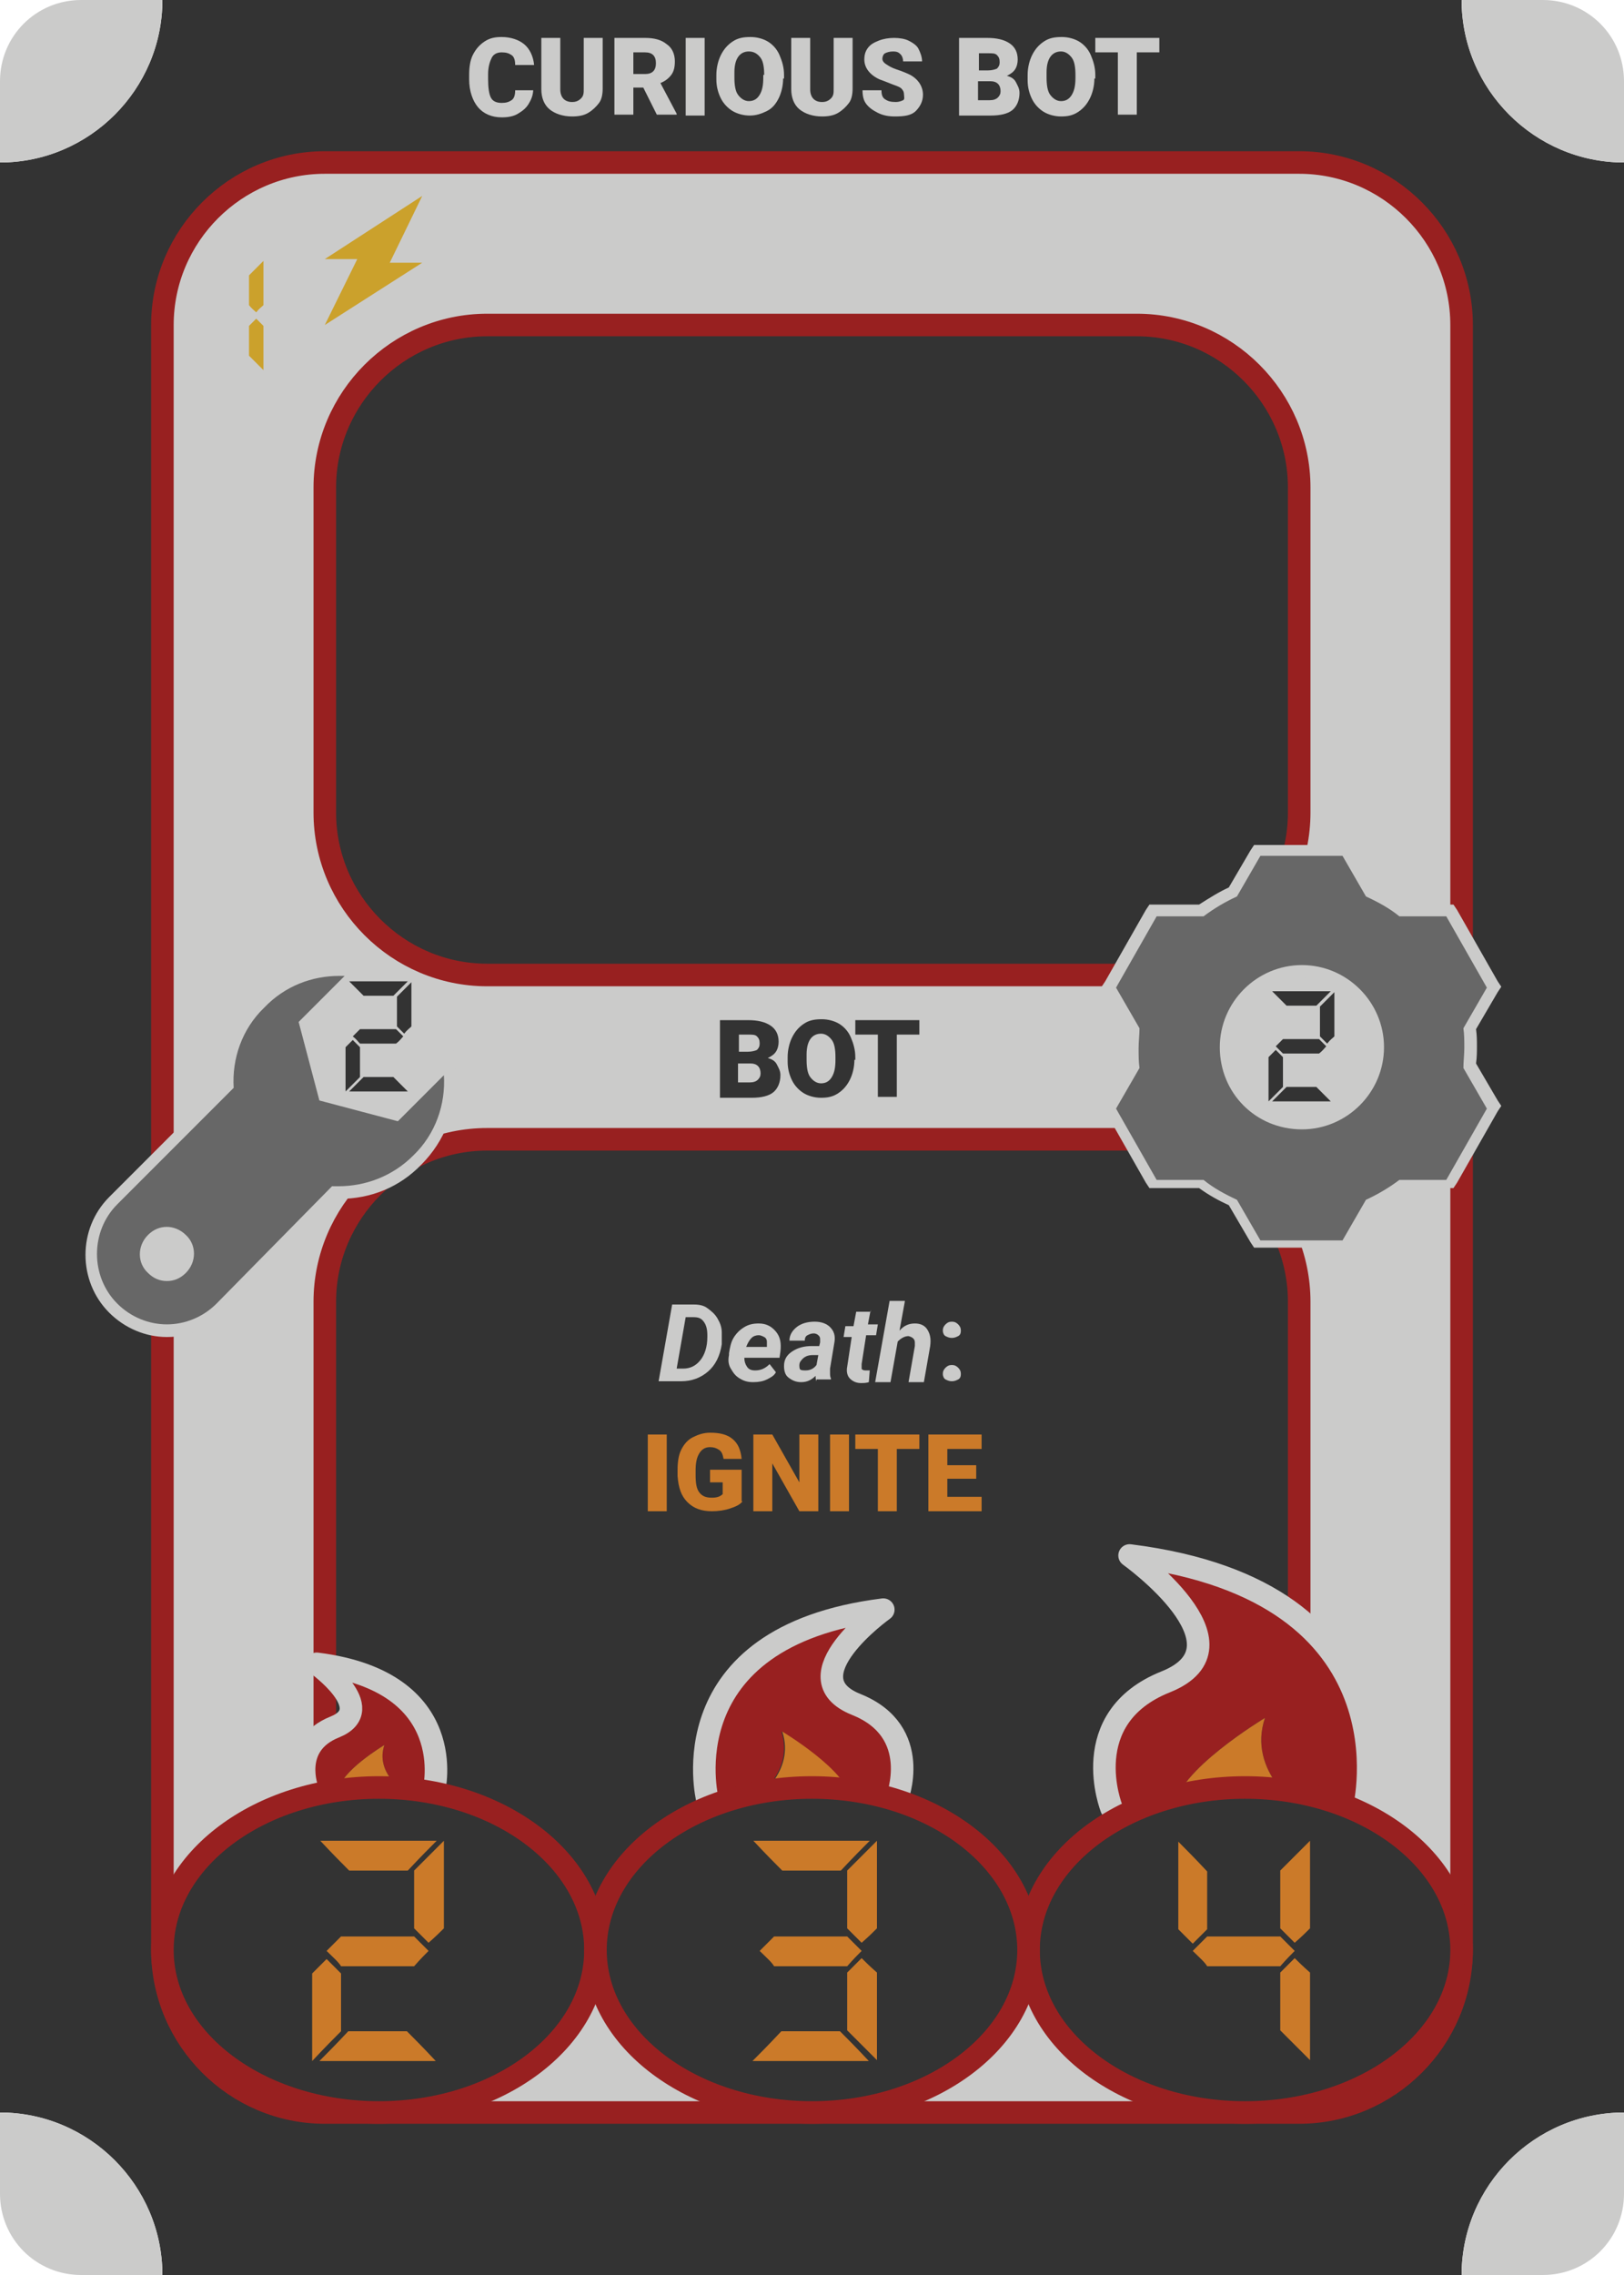 <?xml version="1.0" encoding="utf-8"?>
<!-- Generator: Adobe Illustrator 21.1.0, SVG Export Plug-In . SVG Version: 6.00 Build 0)  -->
<svg version="1.1" xmlns="http://www.w3.org/2000/svg" xmlns:xlink="http://www.w3.org/1999/xlink" x="0px" y="0px"
	 viewBox="0 0 180 252" style="enable-background:new 0 0 180 252;" xml:space="preserve">
<style type="text/css">
	.st0{fill:#333333;}
	.st1{fill:#CBCBCA;stroke:#982020;stroke-width:2.5;stroke-miterlimit:10;}
	.st2{fill:#333333;stroke:#982020;stroke-width:2.5;stroke-miterlimit:10;}
	.st3{fill:#676767;}
	.st4{fill:#CBCBCA;}
	.st5{fill:none;}
	.st6{fill:#CBA12C;}
	.st7{fill:#CB7A29;}
	.st8{fill:#982020;}
	.st9{fill:none;stroke:#CBCBCA;stroke-width:2.5;stroke-linecap:round;stroke-linejoin:round;stroke-miterlimit:10;}
	.st10{clip-path:url(#SVGID_2_);}
	.st11{display:none;}
	.st12{display:inline;}
	.st13{fill:none;stroke:#991F1F;stroke-width:2;stroke-miterlimit:10;}
	.st14{fill:none;stroke:#991F1F;stroke-width:2;stroke-miterlimit:10;stroke-dasharray:11.2,11.2;}
	.st15{fill:none;stroke:#991F1F;stroke-width:2;stroke-miterlimit:10;stroke-dasharray:11.429,11.429;}
</style>
<g id="Layer_1">
	<g>
		<g>
			<g id="XMLID_30_">
				<g>
				</g>
				<g>
				</g>
			</g>
			<g id="XMLID_29_">
				<g>
				</g>
				<g>
				</g>
			</g>
			<g id="XMLID_28_">
				<g>
				</g>
				<g>
				</g>
			</g>
		</g>
		<path class="st0" d="M162,252H18c0-9.9-8.1-18-18-18V18c9.9,0,18-8.1,18-18h144c0,9.9,8.1,18,18,18v216
			C170.1,234,162,242.1,162,252z"/>
		<path class="st1" d="M144,234H36c-9.9,0-18-8.1-18-18V36c0-9.9,8.1-18,18-18h108c9.9,0,18,8.1,18,18v180
			C162,225.9,153.9,234,144,234z"/>
		<path class="st2" d="M126,216H54c-9.9,0-18-8.1-18-18v-53.8c0-9.9,8.1-18,18-18h72c9.9,0,18,8.1,18,18V198
			C144,207.9,135.9,216,126,216z"/>
		<path class="st2" d="M126,108H54c-9.9,0-18-8.1-18-18V54c0-9.9,8.1-18,18-18h72c9.9,0,18,8.1,18,18v36C144,99.9,135.9,108,126,108
			z"/>
		<g>
			<path class="st3" d="M139.3,137.9l-2.7-4.6c-1.2-0.5-2.4-1.2-3.5-2h-5.4l-4.9-8.5l2.7-4.6c-0.1-0.7-0.1-1.4-0.1-2
				c0-0.6,0-1.3,0.1-2l-2.7-4.6l4.9-8.5h5.4c1.1-0.8,2.3-1.5,3.5-2l2.7-4.6h9.8l2.7,4.6c1.2,0.5,2.4,1.2,3.5,2h5.4l4.9,8.5l-2.7,4.6
				c0.1,0.7,0.1,1.4,0.1,2c0,0.6,0,1.3-0.1,2l2.7,4.6l-4.9,8.5h-5.4c-1.1,0.8-2.3,1.5-3.5,2l-2.7,4.6H139.3z M144.3,107.6
				c-4.7,0-8.5,3.8-8.5,8.5s3.8,8.5,8.5,8.5s8.5-3.8,8.5-8.5S148.9,107.6,144.3,107.6z"/>
			<path class="st4" d="M148.8,94.8l2.6,4.5c1.3,0.6,2.6,1.3,3.7,2.2h5.2l4.5,7.9l-2.6,4.5c0.1,0.7,0.1,1.4,0.1,2.2
				c0,0.7-0.1,1.5-0.1,2.2l2.6,4.5l-4.5,7.9h-5.2c-1.2,0.9-2.4,1.6-3.7,2.2l-2.6,4.5h-9.1l-2.6-4.5c-1.3-0.6-2.6-1.3-3.7-2.2h-5.2
				l-4.5-7.9l2.6-4.5c-0.1-0.7-0.1-1.4-0.1-2.2c0-0.7,0.1-1.5,0.1-2.2l-2.6-4.5l4.5-7.9h5.2c1.2-0.9,2.4-1.6,3.7-2.2l2.6-4.5H148.8
				 M144.3,125.1c5,0,9.1-4.1,9.1-9.1c0-5-4.1-9.1-9.1-9.1c-5,0-9.1,4.1-9.1,9.1C135.2,121.1,139.2,125.1,144.3,125.1 M149.5,93.6
				h-0.7h-9.1H139l-0.4,0.6l-2.4,4.1c-1.1,0.5-2.2,1.2-3.3,1.9h-4.8h-0.7l-0.4,0.6l-4.5,7.9l-0.4,0.6l0.4,0.6l2.4,4.1
				c-0.1,0.7-0.1,1.3-0.1,1.9c0,0.6,0,1.2,0.1,1.9l-2.4,4.1l-0.4,0.6l0.4,0.6l4.5,7.9l0.4,0.6h0.7h4.8c1.1,0.8,2.2,1.4,3.3,1.9
				l2.4,4.1l0.4,0.6h0.7h9.1h0.7l0.4-0.6l2.4-4.1c1.1-0.5,2.2-1.2,3.3-1.9h4.8h0.7l0.4-0.6l4.5-7.9l0.4-0.6l-0.4-0.6l-2.4-4.1
				c0.1-0.7,0.1-1.3,0.1-1.9c0-0.6,0-1.2-0.1-1.9l2.4-4.1l0.4-0.6l-0.4-0.6l-4.5-7.9l-0.4-0.6h-0.7h-4.8c-1.1-0.8-2.2-1.4-3.3-1.9
				l-2.4-4.1L149.5,93.6L149.5,93.6z M144.3,123.9c-4.3,0-7.8-3.5-7.8-7.8s3.5-7.8,7.8-7.8s7.8,3.5,7.8,7.8S148.6,123.9,144.3,123.9
				L144.3,123.9z"/>
		</g>
		<g>
			<rect x="18" y="27" class="st5" width="18" height="18"/>
			<path class="st6" d="M27.6,30.5c0.4-0.4,0.9-0.9,1.6-1.6c0,1.1,0,2.7,0,4.9c-0.2,0.2-0.5,0.4-0.8,0.8c-0.2-0.2-0.5-0.4-0.8-0.8
				C27.6,33,27.6,31.9,27.6,30.5z M27.6,36.1c0.2-0.2,0.4-0.4,0.8-0.8c0.2,0.2,0.4,0.4,0.8,0.8c0,1.1,0,2.7,0,4.9
				c-0.4-0.4-0.9-0.9-1.6-1.6C27.6,38.7,27.6,37.6,27.6,36.1z"/>
		</g>
		<g>
			<polygon class="st6" points="46.8,21.7 36,28.7 39.6,28.7 36,36 46.8,29.1 43.2,29.1 46.8,21.7 			"/>
		</g>
		<g>
			<rect x="72" y="112.5" class="st5" width="36" height="12"/>
			<path class="st0" d="M79.8,121.5V113h3.1c1.1,0,1.9,0.2,2.5,0.6s0.9,1,0.9,1.8c0,0.4-0.1,0.8-0.3,1.1s-0.5,0.5-0.9,0.7
				c0.4,0.1,0.8,0.3,1,0.7s0.4,0.7,0.4,1.2c0,0.8-0.3,1.5-0.8,1.9s-1.3,0.6-2.4,0.6H79.8z M81.8,116.5h1.1c0.4,0,0.8-0.1,1-0.2
				c0.2-0.2,0.3-0.4,0.3-0.7c0-0.4-0.1-0.6-0.3-0.8c-0.2-0.2-0.5-0.2-1-0.2h-1V116.5z M81.8,117.9v2h1.3c0.4,0,0.7-0.1,0.9-0.3
				s0.3-0.4,0.3-0.7c0-0.7-0.4-1.1-1.1-1.1H81.8z"/>
			<path class="st0" d="M94.7,117.4c0,0.8-0.2,1.6-0.5,2.2s-0.7,1.1-1.3,1.5s-1.2,0.5-1.9,0.5s-1.4-0.2-1.9-0.5s-1-0.8-1.3-1.4
				s-0.5-1.3-0.5-2.1v-0.5c0-0.8,0.2-1.6,0.5-2.2s0.7-1.1,1.3-1.5s1.2-0.5,2-0.5c0.7,0,1.4,0.2,1.9,0.5s1,0.8,1.3,1.5
				s0.5,1.4,0.5,2.2V117.4z M92.6,117.1c0-0.8-0.1-1.5-0.4-1.9s-0.7-0.7-1.2-0.7c-1,0-1.6,0.8-1.6,2.3l0,0.6c0,0.8,0.1,1.5,0.4,1.9
				s0.7,0.7,1.2,0.7c0.5,0,0.9-0.2,1.2-0.7s0.4-1.1,0.4-1.9V117.1z"/>
			<path class="st0" d="M102,114.6h-2.6v6.9h-2.1v-6.9h-2.5V113h7.1V114.6z"/>
		</g>
		<g>
			<rect x="40.5" y="144" class="st5" width="99" height="36.4"/>
			<path class="st4" d="M73,153l1.5-8.5l2.4,0c0.6,0,1.1,0.1,1.5,0.4s0.8,0.6,1.1,1.1s0.5,1,0.5,1.6c0,0.3,0,0.7,0,1l0,0.3
				c-0.2,1.3-0.7,2.3-1.5,3s-1.8,1.1-3,1.1H73z M76,145.9l-1,5.7l0.7,0c0.8,0,1.4-0.3,1.9-0.9s0.8-1.5,0.8-2.6l0-0.2
				c0-0.6-0.1-1.1-0.4-1.5s-0.6-0.5-1.2-0.5L76,145.9z"/>
			<path class="st4" d="M83.5,153.1c-0.6,0-1-0.1-1.5-0.4s-0.7-0.6-1-1.1s-0.3-1-0.2-1.5l0-0.2c0.1-0.6,0.2-1.2,0.5-1.7
				s0.7-0.9,1.2-1.2s1-0.4,1.6-0.4c0.8,0,1.4,0.3,1.9,0.9s0.6,1.3,0.5,2.2l-0.1,0.7h-3.9c0,0.4,0.1,0.7,0.3,1s0.5,0.4,0.9,0.4
				c0.6,0,1.1-0.2,1.6-0.7L86,152c-0.2,0.4-0.6,0.6-1,0.8S84.1,153.1,83.5,153.1z M84.1,147.9c-0.3,0-0.6,0.1-0.8,0.3
				s-0.4,0.5-0.6,1h2.3l0-0.2c0-0.2,0-0.3,0-0.4c0-0.2-0.1-0.4-0.3-0.5S84.3,147.9,84.1,147.9z"/>
			<path class="st4" d="M90.5,153c-0.1-0.2-0.1-0.4-0.1-0.6c-0.5,0.5-1,0.7-1.6,0.7c-0.6,0-1-0.2-1.4-0.5s-0.5-0.8-0.5-1.3
				c0-0.7,0.3-1.2,0.9-1.6s1.3-0.6,2.2-0.6l0.8,0l0.1-0.4c0-0.1,0-0.3,0-0.4c0-0.2-0.1-0.3-0.2-0.4s-0.3-0.2-0.5-0.2
				c-0.3,0-0.5,0.1-0.7,0.2s-0.3,0.3-0.3,0.6l-1.7,0c0-0.6,0.3-1.1,0.8-1.5s1.2-0.6,2-0.6c0.7,0,1.3,0.2,1.7,0.6s0.6,0.9,0.5,1.6
				l-0.5,3l0,0.4c0,0.3,0,0.5,0.1,0.7l0,0.1H90.5z M89.3,151.8c0.5,0,0.9-0.2,1.2-0.6l0.2-1.1l-0.6,0c-0.6,0-1,0.2-1.3,0.6
				c-0.1,0.1-0.2,0.3-0.2,0.5c0,0.2,0,0.4,0.1,0.5S89.1,151.8,89.3,151.8z"/>
			<path class="st4" d="M96.5,145.1l-0.3,1.6h1.1l-0.2,1.2H96l-0.5,3.2c0,0.2,0,0.4,0,0.5s0.2,0.2,0.4,0.2c0.1,0,0.2,0,0.5,0
				l-0.1,1.3c-0.3,0.1-0.6,0.1-0.9,0.1c-0.5,0-0.9-0.2-1.2-0.5s-0.4-0.8-0.3-1.3l0.5-3.3h-0.9l0.2-1.2h0.9l0.3-1.6H96.5z"/>
			<path class="st4" d="M99.7,147.4c0.5-0.6,1.1-0.8,1.7-0.8c0.6,0,1.1,0.2,1.4,0.7s0.4,1,0.3,1.8l-0.7,4h-1.7l0.7-4
				c0-0.2,0-0.3,0-0.4c0-0.4-0.3-0.6-0.7-0.7c-0.4,0-0.8,0.2-1.2,0.6l-0.8,4.5h-1.7l1.6-9h1.7L99.7,147.4z"/>
			<path class="st4" d="M104.5,147.4c0-0.3,0.1-0.5,0.3-0.7s0.4-0.3,0.7-0.3c0.3,0,0.5,0.1,0.7,0.3s0.3,0.4,0.3,0.7
				c0,0.3-0.1,0.5-0.3,0.6s-0.4,0.2-0.7,0.2c-0.3,0-0.5-0.1-0.7-0.2S104.5,147.6,104.5,147.4z M104.5,152.2c0-0.3,0.1-0.5,0.3-0.7
				s0.4-0.3,0.7-0.3c0.3,0,0.5,0.1,0.7,0.3s0.3,0.4,0.3,0.7c0,0.3-0.1,0.5-0.3,0.6s-0.4,0.2-0.7,0.2c-0.3,0-0.5-0.1-0.7-0.2
				S104.5,152.4,104.5,152.2z"/>
			<path class="st7" d="M73.9,167.4h-2.1v-8.5h2.1V167.4z"/>
			<path class="st7" d="M82.3,166.3c-0.3,0.4-0.8,0.6-1.4,0.8s-1.3,0.3-2,0.3c-1.1,0-2-0.3-2.7-1s-1-1.6-1.1-2.9l0-0.7
				c0-0.8,0.1-1.6,0.4-2.2s0.7-1.1,1.3-1.4s1.2-0.5,1.9-0.5c1.1,0,1.9,0.2,2.5,0.7s0.9,1.2,1,2.2h-2c-0.1-0.5-0.2-0.8-0.5-1
				s-0.6-0.3-1-0.3c-0.5,0-0.9,0.2-1.2,0.7s-0.4,1.1-0.4,1.9v0.5c0,0.9,0.1,1.5,0.4,1.9s0.7,0.6,1.4,0.6c0.5,0,0.9-0.1,1.2-0.4v-1.3
				h-1.4v-1.4h3.5V166.3z"/>
			<path class="st7" d="M90.6,167.4h-2l-3-5.3v5.3h-2.1v-8.5h2.1l3,5.3v-5.3h2.1V167.4z"/>
			<path class="st7" d="M94.1,167.4H92v-8.5h2.1V167.4z"/>
			<path class="st7" d="M102,160.5h-2.6v6.9h-2.1v-6.9h-2.5v-1.6h7.1V160.5z"/>
			<path class="st7" d="M108.2,163.8H105v2h3.8v1.6h-5.9v-8.5h5.9v1.6H105v1.8h3.2V163.8z"/>
		</g>
		<g>
			<g id="XMLID_27_">
				<g>
					<path class="st8" d="M48.1,198.3h-3.5c0,0-3-2-2-5c0,0-5,3-5,5h-3.5c0,0-2-5,3-7s-2-7-2-7C51.1,186.3,48.1,198.3,48.1,198.3z"
						/>
					<path class="st7" d="M44.6,198.3h-7c0-2,5-5,5-5C41.6,196.3,44.6,198.3,44.6,198.3z"/>
				</g>
				<g>
				</g>
			</g>
			<g id="XMLID_26_">
				<g>
					<path class="st8" d="M99.4,199.3h-5.3c0-3-7.5-7.5-7.5-7.5c1.5,4.5-3,7.5-3,7.5h-5.3c0,0-4.5-18,19.5-21c0,0-10.5,7.5-3,10.5
						S99.4,199.3,99.4,199.3z"/>
					<path class="st7" d="M86.7,191.8c0,0,7.5,4.5,7.5,7.5H83.7C83.7,199.3,88.2,196.3,86.7,191.8z"/>
				</g>
				<g>
				</g>
			</g>
			<g id="XMLID_25_">
				<g>
					<path class="st8" d="M151.2,200.3h-7c0,0-6-4-4-10c0,0-10,6-10,10h-7c0,0-4-10,6-14s-4-14-4-14
						C157.2,176.3,151.2,200.3,151.2,200.3z"/>
					<path class="st7" d="M140.2,190.3c-2,6,4,10,4,10h-14C130.2,196.3,140.2,190.3,140.2,190.3z"/>
				</g>
				<g>
				</g>
			</g>
		</g>
		<g>
			<rect x="18" y="3.8" class="st5" width="144" height="12"/>
			<path class="st4" d="M59.1,9.9c0,0.6-0.2,1.1-0.5,1.6s-0.7,0.8-1.2,1.1s-1.1,0.4-1.8,0.4c-1.1,0-2-0.4-2.6-1.1s-1-1.8-1-3.1V8.3
				c0-0.8,0.1-1.6,0.4-2.2s0.7-1.1,1.3-1.5s1.2-0.5,1.9-0.5c1,0,1.9,0.3,2.5,0.8s1,1.3,1.1,2.3h-2.1c0-0.5-0.1-0.9-0.4-1.1
				s-0.6-0.3-1.1-0.3c-0.5,0-0.9,0.2-1.1,0.6s-0.4,1-0.4,1.8v0.6c0,0.9,0.1,1.6,0.3,2s0.6,0.6,1.2,0.6c0.5,0,0.8-0.1,1.1-0.3
				s0.4-0.6,0.4-1.1H59.1z"/>
			<path class="st4" d="M66.8,4.2v5.6c0,0.6-0.1,1.2-0.4,1.6s-0.7,0.8-1.2,1.1s-1.1,0.4-1.8,0.4c-1,0-1.9-0.3-2.5-0.8
				s-0.9-1.3-0.9-2.2V4.2h2.1v5.7c0,0.9,0.5,1.4,1.3,1.4c0.4,0,0.7-0.1,1-0.4s0.3-0.6,0.3-1.1V4.2H66.8z"/>
			<path class="st4" d="M71.3,9.7h-1.1v3h-2.1V4.2h3.4c1,0,1.8,0.2,2.4,0.7c0.6,0.4,0.9,1.1,0.9,1.9c0,0.6-0.1,1.1-0.4,1.5
				S73.7,9,73.2,9.2l1.8,3.4v0.1h-2.2L71.3,9.7z M70.2,8.2h1.3c0.4,0,0.7-0.1,0.9-0.3c0.2-0.2,0.3-0.5,0.3-0.9s-0.1-0.7-0.3-0.9
				s-0.5-0.3-0.9-0.3h-1.3V8.2z"/>
			<path class="st4" d="M78.1,12.8h-2.1V4.2h2.1V12.8z"/>
			<path class="st4" d="M86.8,8.7c0,0.8-0.2,1.6-0.5,2.2S85.6,12,85,12.3s-1.2,0.5-1.9,0.5s-1.4-0.2-1.9-0.5s-1-0.8-1.3-1.4
				s-0.5-1.3-0.5-2.1V8.3c0-0.8,0.2-1.6,0.5-2.2s0.7-1.1,1.3-1.5s1.2-0.5,2-0.5c0.7,0,1.4,0.2,1.9,0.5s1,0.8,1.3,1.5
				s0.5,1.4,0.5,2.2V8.7z M84.7,8.3c0-0.8-0.1-1.5-0.4-1.9S83.6,5.7,83,5.7c-1,0-1.6,0.8-1.6,2.3l0,0.6c0,0.8,0.1,1.5,0.4,1.9
				s0.7,0.7,1.2,0.7c0.5,0,0.9-0.2,1.2-0.7s0.4-1.1,0.4-1.9V8.3z"/>
			<path class="st4" d="M94.5,4.2v5.6c0,0.6-0.1,1.2-0.4,1.6s-0.7,0.8-1.2,1.1s-1.1,0.4-1.8,0.4c-1,0-1.9-0.3-2.5-0.8
				s-0.9-1.3-0.9-2.2V4.2h2.1v5.7c0,0.9,0.5,1.4,1.3,1.4c0.4,0,0.7-0.1,1-0.4s0.3-0.6,0.3-1.1V4.2H94.5z"/>
			<path class="st4" d="M100.2,10.5c0-0.3-0.1-0.5-0.3-0.7s-0.6-0.3-1.1-0.5s-1-0.4-1.3-0.5c-1.1-0.5-1.7-1.3-1.7-2.2
				c0-0.5,0.1-0.9,0.4-1.3s0.7-0.6,1.2-0.8s1.1-0.3,1.7-0.3c0.6,0,1.2,0.1,1.6,0.3s0.9,0.5,1.1,0.9s0.4,0.9,0.4,1.4h-2.1
				c0-0.3-0.1-0.6-0.3-0.8S99.4,5.7,99,5.7c-0.4,0-0.7,0.1-0.9,0.2s-0.3,0.4-0.3,0.6c0,0.2,0.1,0.4,0.4,0.6s0.6,0.4,1.2,0.6
				s1.1,0.4,1.5,0.6c0.9,0.5,1.4,1.3,1.4,2.2c0,0.7-0.3,1.3-0.8,1.8s-1.3,0.6-2.3,0.6c-0.7,0-1.3-0.1-1.9-0.4s-1-0.6-1.3-1
				s-0.4-0.9-0.4-1.5h2.1c0,0.5,0.1,0.8,0.4,1s0.6,0.3,1.2,0.3c0.3,0,0.6-0.1,0.8-0.2S100.2,10.7,100.2,10.5z"/>
			<path class="st4" d="M106.3,12.8V4.2h3.1c1.1,0,1.9,0.2,2.5,0.6s0.9,1,0.9,1.8c0,0.4-0.1,0.8-0.3,1.1s-0.5,0.5-0.9,0.7
				c0.4,0.1,0.8,0.3,1,0.7s0.4,0.7,0.4,1.2c0,0.8-0.3,1.5-0.8,1.9s-1.3,0.6-2.4,0.6H106.3z M108.4,7.8h1.1c0.4,0,0.8-0.1,1-0.2
				c0.2-0.2,0.3-0.4,0.3-0.7c0-0.4-0.1-0.6-0.3-0.8c-0.2-0.2-0.5-0.2-1-0.2h-1V7.8z M108.4,9.1v2h1.3c0.4,0,0.7-0.1,0.9-0.3
				s0.3-0.4,0.3-0.7c0-0.7-0.4-1.1-1.1-1.1H108.4z"/>
			<path class="st4" d="M121.3,8.7c0,0.8-0.2,1.6-0.5,2.2s-0.7,1.1-1.3,1.5s-1.2,0.5-1.9,0.5s-1.4-0.2-1.9-0.5s-1-0.8-1.3-1.4
				s-0.5-1.3-0.5-2.1V8.3c0-0.8,0.2-1.6,0.5-2.2s0.7-1.1,1.3-1.5s1.2-0.5,2-0.5c0.7,0,1.4,0.2,1.9,0.5s1,0.8,1.3,1.5
				s0.5,1.4,0.5,2.2V8.7z M119.2,8.3c0-0.8-0.1-1.5-0.4-1.9s-0.7-0.7-1.2-0.7c-1,0-1.6,0.8-1.6,2.3l0,0.6c0,0.8,0.1,1.5,0.4,1.9
				s0.7,0.7,1.2,0.7c0.5,0,0.9-0.2,1.2-0.7s0.4-1.1,0.4-1.9V8.3z"/>
			<path class="st4" d="M128.5,5.8H126v6.9h-2.1V5.8h-2.5V4.2h7.1V5.8z"/>
		</g>
		<g>
			<path class="st9" d="M34.1,198.3c0,0-2-5,3-7s-2-7-2-7c16,2,13,14,13,14"/>
			<path class="st9" d="M78.4,199.3c0,0-4.5-18,19.5-21c0,0-10.5,7.5-3,10.5s4.5,10.5,4.5,10.5"/>
			<path class="st9" d="M123.2,200.3c0,0-4-10,6-14s-4-14-4-14c32,4,26,28,26,28"/>
		</g>
		<ellipse class="st2" cx="138" cy="216" rx="24" ry="18"/>
		<ellipse class="st2" cx="42" cy="216" rx="24" ry="18"/>
		<ellipse class="st2" cx="90" cy="216" rx="24" ry="18"/>
		<g>
			<g>
				<rect x="27" y="200.3" class="st5" width="24" height="36"/>
				<path class="st7" d="M37.8,225c-0.7,0.7-1.8,1.8-3.2,3.3c0-2.2,0-5.4,0-9.7c0.4-0.4,0.9-0.9,1.6-1.6c0.4,0.4,0.9,0.9,1.6,1.6
					C37.8,220,37.8,222.1,37.8,225z M48.4,203.9c-0.7,0.7-1.8,1.8-3.2,3.3c-1.5,0-3.6,0-6.5,0c-0.7-0.7-1.8-1.8-3.2-3.3
					C38.3,203.9,42.6,203.9,48.4,203.9z M35.4,228.3c0.7-0.7,1.8-1.8,3.2-3.3c1.5,0,3.6,0,6.5,0c0.7,0.7,1.8,1.8,3.2,3.3
					C45.5,228.3,41.1,228.3,35.4,228.3z M36.2,216.1c0.4-0.4,0.9-0.9,1.6-1.6c1.8,0,4.5,0,8.1,0c0.4,0.4,0.9,0.9,1.6,1.6
					c-0.4,0.4-0.9,0.9-1.6,1.7c-1.8,0-4.5,0-8.1,0C37.5,217.3,36.9,216.8,36.2,216.1z M45.9,207.2c0.7-0.7,1.8-1.8,3.3-3.3
					c0,2.2,0,5.4,0,9.7c-0.4,0.4-0.9,0.9-1.7,1.6c-0.4-0.4-0.9-0.9-1.6-1.6C45.9,212.2,45.9,210.1,45.9,207.2z"/>
			</g>
			<g>
				<rect x="75" y="200.3" class="st5" width="24" height="36"/>
				<path class="st7" d="M96.4,203.9c-0.7,0.7-1.8,1.8-3.2,3.3c-1.5,0-3.6,0-6.5,0c-0.7-0.7-1.8-1.8-3.2-3.3
					C86.3,203.9,90.6,203.9,96.4,203.9z M83.4,228.3c0.7-0.7,1.8-1.8,3.2-3.3c1.5,0,3.6,0,6.5,0c0.7,0.7,1.8,1.8,3.2,3.3
					C93.5,228.3,89.1,228.3,83.4,228.3z M84.2,216.1c0.4-0.4,0.9-0.9,1.6-1.6c1.8,0,4.5,0,8.1,0c0.4,0.4,0.9,0.9,1.6,1.6
					c-0.4,0.4-0.9,0.9-1.6,1.7c-1.8,0-4.5,0-8.1,0C85.5,217.3,84.9,216.8,84.2,216.1z M93.9,207.2c0.7-0.7,1.8-1.8,3.3-3.3
					c0,2.2,0,5.4,0,9.7c-0.4,0.4-0.9,0.9-1.7,1.6c-0.4-0.4-0.9-0.9-1.6-1.6C93.9,212.2,93.9,210.1,93.9,207.2z M93.9,218.5
					c0.4-0.4,0.9-0.9,1.6-1.6c0.4,0.4,0.9,0.9,1.7,1.6c0,2.2,0,5.4,0,9.7c-0.7-0.7-1.8-1.8-3.3-3.3
					C93.9,223.6,93.9,221.4,93.9,218.5z"/>
			</g>
			<g>
				<rect x="123" y="200.3" class="st5" width="24" height="36"/>
				<path class="st7" d="M133.8,213.7c-0.4,0.4-0.9,0.9-1.6,1.6c-0.4-0.4-0.9-0.9-1.6-1.6c0-2.2,0-5.4,0-9.7
					c0.7,0.7,1.8,1.8,3.2,3.3C133.8,208.6,133.8,210.8,133.8,213.7z M132.2,216.1c0.4-0.4,0.9-0.9,1.6-1.6c1.8,0,4.5,0,8.1,0
					c0.4,0.4,0.9,0.9,1.6,1.6c-0.4,0.4-0.9,0.9-1.6,1.7c-1.8,0-4.5,0-8.1,0C133.5,217.3,132.9,216.8,132.2,216.1z M141.9,207.2
					c0.7-0.7,1.8-1.8,3.3-3.3c0,2.2,0,5.4,0,9.7c-0.4,0.4-0.9,0.9-1.7,1.6c-0.4-0.4-0.9-0.9-1.6-1.6
					C141.9,212.2,141.9,210.1,141.9,207.2z M141.9,218.5c0.4-0.4,0.9-0.9,1.6-1.6c0.4,0.4,0.9,0.9,1.7,1.6c0,2.2,0,5.4,0,9.7
					c-0.7-0.7-1.8-1.8-3.3-3.3C141.9,223.6,141.9,221.4,141.9,218.5z"/>
			</g>
		</g>
		<g>
			<rect x="133.7" y="108" class="st5" width="18.2" height="18.2"/>
			<path class="st0" d="M142.2,120.4c-0.4,0.4-0.9,0.9-1.6,1.6c0-1.1,0-2.7,0-4.9c0.2-0.2,0.4-0.4,0.8-0.8c0.2,0.2,0.4,0.4,0.8,0.8
				C142.2,117.9,142.2,118.9,142.2,120.4z M147.5,109.8c-0.4,0.4-0.9,0.9-1.6,1.6c-0.7,0-1.8,0-3.3,0c-0.4-0.4-0.9-0.9-1.6-1.6
				C142.4,109.8,144.6,109.8,147.5,109.8z M141,122c0.4-0.4,0.9-0.9,1.6-1.6c0.7,0,1.8,0,3.3,0c0.4,0.4,0.9,0.9,1.6,1.6
				C146,122,143.9,122,141,122z M141.4,115.9c0.2-0.2,0.4-0.4,0.8-0.8c0.9,0,2.3,0,4,0c0.2,0.2,0.5,0.5,0.8,0.8
				c-0.2,0.2-0.4,0.5-0.8,0.8c-0.9,0-2.2,0-4,0C142,116.5,141.8,116.3,141.4,115.9z M146.3,111.5c0.4-0.4,0.9-0.9,1.6-1.6
				c0,1.1,0,2.7,0,4.9c-0.2,0.2-0.5,0.4-0.8,0.8c-0.2-0.2-0.4-0.4-0.8-0.8C146.3,114,146.3,112.9,146.3,111.5z"/>
		</g>
		<g>
			<circle class="st4" cx="18.9" cy="138.6" r="2.5"/>
			<g>
				<path class="st3" d="M18.5,147.3c-2.3,0-4.4-0.9-6-2.5c-1.6-1.6-2.5-3.7-2.5-6s0.9-4.4,2.5-6l12.7-12.7
					c-0.1-3.4,1.2-6.7,3.6-9.1c2.3-2.3,5.4-3.6,8.7-3.6c0.2,0,0.5,0,0.7,0l1.4,0.1l-5.8,5.8l2.1,8l8,2.1l5.8-5.8l0.1,1.4
					c0.2,3.5-1.1,6.9-3.6,9.4c-2.3,2.3-5.4,3.6-8.7,3.6c0,0-0.3,0-0.4,0l-12.7,12.7C22.9,146.4,20.8,147.3,18.5,147.3z M18.5,136.5
					c-0.6,0-1.2,0.2-1.7,0.7c-0.4,0.4-0.7,1-0.7,1.7c0,0.6,0.2,1.2,0.7,1.7c0.4,0.4,1,0.7,1.7,0.7s1.2-0.2,1.7-0.7
					c0.4-0.4,0.7-1,0.7-1.7c0-0.6-0.2-1.2-0.7-1.7C19.7,136.8,19.1,136.5,18.5,136.5z"/>
				<path class="st4" d="M37.6,108.1c0.2,0,0.4,0,0.6,0l-5.1,5.1l2.3,8.7l8.7,2.3l5.1-5.1c0.2,3.2-0.9,6.5-3.4,8.9
					c-2.3,2.3-5.3,3.4-8.3,3.4c-0.2,0-0.4,0-0.7,0l0,0L24,144.4c-1.5,1.5-3.5,2.3-5.5,2.3s-4-0.8-5.5-2.3c-3-3-3-8,0-11l12.9-12.9
					l0,0c-0.2-3.2,0.9-6.5,3.4-8.9C31.6,109.2,34.6,108.1,37.6,108.1 M18.5,141.9c0.8,0,1.5-0.3,2.1-0.9c1.2-1.2,1.2-3.1,0-4.2
					c-0.6-0.6-1.4-0.9-2.1-0.9c-0.8,0-1.5,0.3-2.1,0.9c-1.2,1.2-1.2,3.1,0,4.2C17,141.6,17.7,141.9,18.5,141.9 M37.6,106.9
					c-3.5,0-6.7,1.3-9.1,3.8c-2.5,2.5-3.8,5.8-3.8,9.3l-12.6,12.6c-3.5,3.5-3.5,9.3,0,12.8c1.7,1.7,4,2.7,6.4,2.7
					c2.4,0,4.7-0.9,6.4-2.7l12.6-12.6c0,0,0.1,0,0.1,0c3.5,0,6.7-1.3,9.1-3.8c2.6-2.6,4-6.2,3.8-9.9l-0.2-2.8l-2,2l-4.6,4.6l-7.3-2
					l-2-7.3l4.6-4.6l2-2l-2.8-0.2C38.1,106.9,37.8,106.9,37.6,106.9L37.6,106.9z M18.5,140.6c-0.5,0-0.9-0.2-1.2-0.5
					c-0.3-0.3-0.5-0.8-0.5-1.2s0.2-0.9,0.5-1.2s0.8-0.5,1.2-0.5c0.5,0,0.9,0.2,1.2,0.5c0.7,0.7,0.7,1.8,0,2.5
					C19.4,140.4,19,140.6,18.5,140.6L18.5,140.6z"/>
			</g>
		</g>
		<g>
			<g>
				<path class="st0" d="M39.9,119.3c-0.4,0.4-0.9,0.9-1.6,1.6c0-1.1,0-2.7,0-4.9c0.2-0.2,0.4-0.4,0.8-0.8c0.2,0.2,0.4,0.4,0.8,0.8
					C39.9,116.7,39.9,117.8,39.9,119.3z M45.2,108.7c-0.4,0.4-0.9,0.9-1.6,1.6c-0.7,0-1.8,0-3.3,0c-0.4-0.4-0.9-0.9-1.6-1.6
					C40.1,108.7,42.3,108.7,45.2,108.7z M38.7,120.9c0.4-0.4,0.9-0.9,1.6-1.6c0.7,0,1.8,0,3.3,0c0.4,0.4,0.9,0.9,1.6,1.6
					C43.7,120.9,41.6,120.9,38.7,120.9z M39.1,114.8c0.2-0.2,0.4-0.4,0.8-0.8c0.9,0,2.3,0,4,0c0.2,0.2,0.5,0.5,0.8,0.8
					c-0.2,0.2-0.4,0.5-0.8,0.8c-0.9,0-2.2,0-4,0C39.7,115.4,39.5,115.1,39.1,114.8z M44,110.4c0.4-0.4,0.9-0.9,1.6-1.6
					c0,1.1,0,2.7,0,4.9c-0.2,0.2-0.5,0.4-0.8,0.8c-0.2-0.2-0.4-0.4-0.8-0.8C44,112.9,44,111.8,44,110.4z"/>
			</g>
		</g>
		<g>
			<defs>
				<path id="SVGID_1_" d="M171,252H9c-5,0-9-4-9-9V9c0-5,4-9,9-9h162c5,0,9,4,9,9v234C180,248,176,252,171,252z"/>
			</defs>
			<clipPath id="SVGID_2_">
				<use xlink:href="#SVGID_1_"  style="overflow:visible;"/>
			</clipPath>
			<g class="st10">
				<path class="st4" d="M0,18c9.9,0,18-8.1,18-18H0V18z"/>
				<path class="st4" d="M180,234c-9.9,0-18,8.1-18,18h18V234z"/>
				<path class="st4" d="M162,0c0,9.9,8.1,18,18,18V0L162,0z"/>
				<path class="st4" d="M18,252c0-9.9-8.1-18-18-18l0,18H18z"/>
			</g>
		</g>
	</g>
</g>
<g id="Layer_2" class="st11">
	<g class="st12">
		<g>
			<polyline class="st13" points="188,252 188,258 182,258 			"/>
			<line class="st14" x1="170.8" y1="258" x2="19.6" y2="258"/>
			<polyline class="st13" points="14,258 8,258 8,252 			"/>
			<line class="st15" x1="8" y1="240.6" x2="8" y2="17.7"/>
			<polyline class="st13" points="8,12 8,6 14,6 			"/>
			<line class="st14" x1="25.2" y1="6" x2="176.4" y2="6"/>
			<polyline class="st13" points="182,6 188,6 188,12 			"/>
			<line class="st15" x1="188" y1="23.4" x2="188" y2="246.3"/>
		</g>
	</g>
</g>
</svg>
